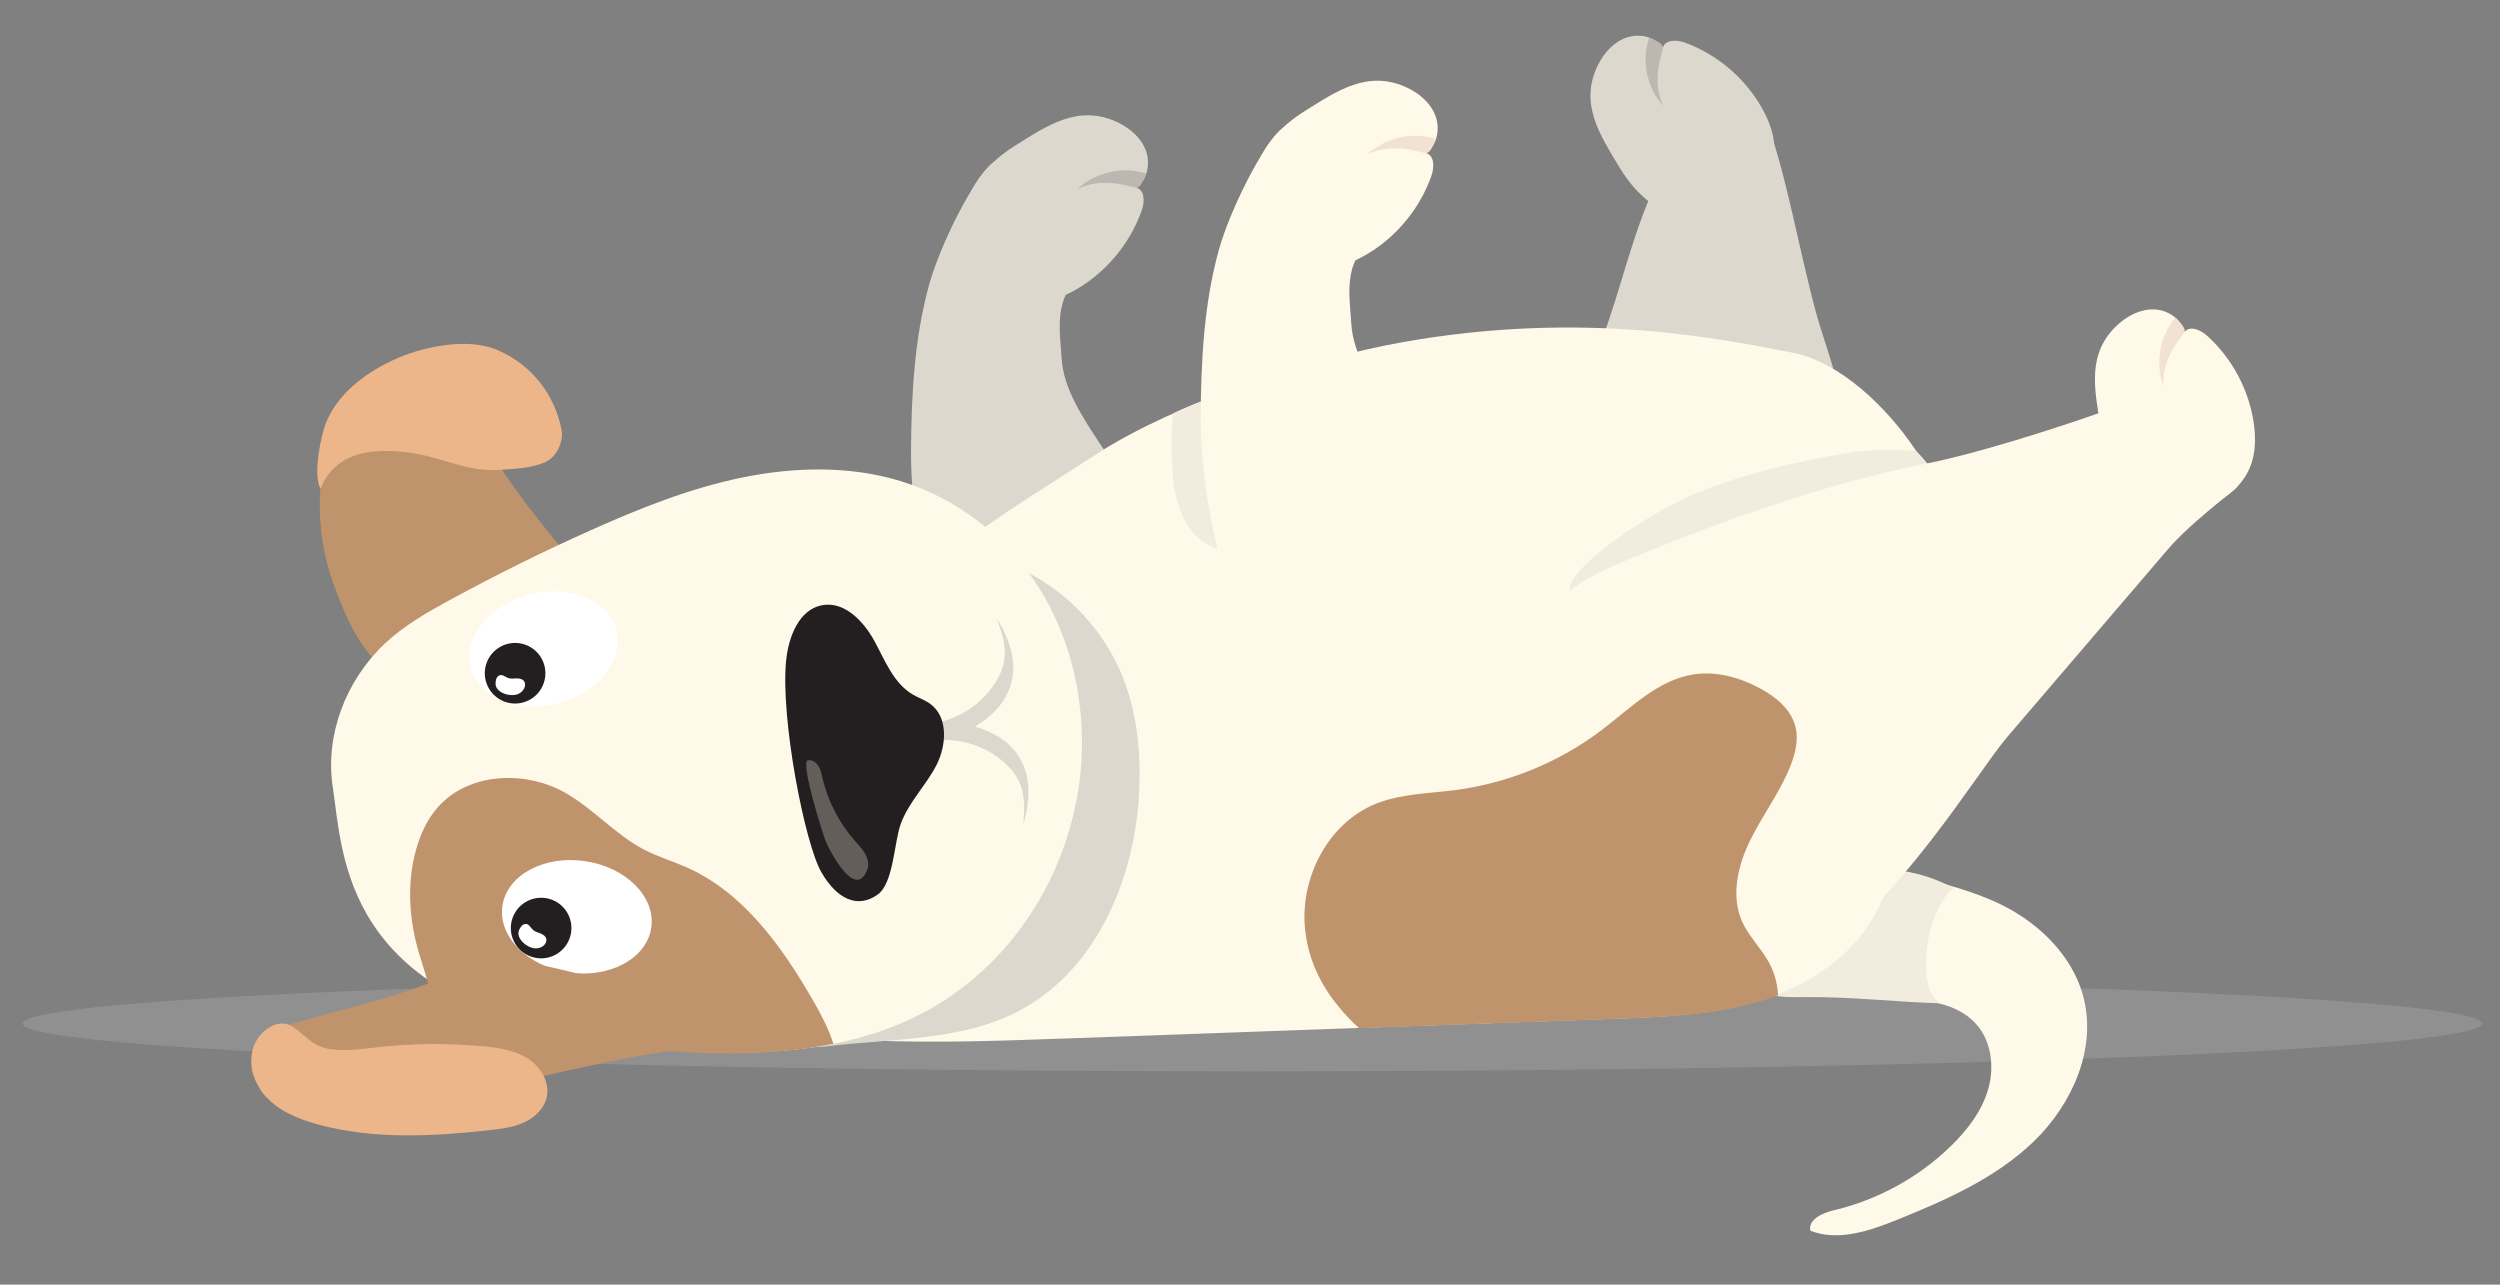 <?xml version="1.0" encoding="utf-8"?>
<!-- Generator: Adobe Illustrator 26.1.0, SVG Export Plug-In . SVG Version: 6.00 Build 0)  -->
<svg version="1.1" id="Capa_1" xmlns="http://www.w3.org/2000/svg" xmlns:xlink="http://www.w3.org/1999/xlink" x="0px" y="0px"
	 viewBox="0 0 1280 657.7" style="enable-background:new 0 0 1280 657.7;" xml:space="preserve">
<rect x="0" y="0" width="1280" height="657.7" fill="#808080" stroke="none"/>
<style type="text/css">
	.st0{opacity:0.52;fill:#9FA0A0;}
	.st1{fill:#FFF9E9;}
	.st2{fill:#F2ECDF;}
	.st3{fill:#DDD8CE;}
	.st4{fill:#BCB8B1;}
	.st5{fill:#F2E2D3;}
	.st6{fill:#BF946D;}
	.st7{fill:#EDB68A;}
	.st8{fill:#231F20;}
	.st9{opacity:0.29;fill:#FFF9E9;}
	.st10{fill:#FFFFFF;}
</style>
<g>
	<path class="st0" d="M1270.79,524.05c0,13.51-281.87,24.47-629.58,24.47c-347.71,0-629.58-10.95-629.58-24.47
		c0-13.51,281.87-24.47,629.58-24.47C988.91,499.58,1270.79,510.54,1270.79,524.05z"/>
	<path class="st1" d="M1020.36,461.18c21.69,9.43,40.95,27.21,46.57,50.18c6.42,26.2-6.15,54.2-25.54,72.96
		c-19.39,18.76-44.71,29.95-69.72,40.07c-14.32,5.79-30.43,11.38-44.8,5.72c-1.13-5.9,6.48-9.14,12.32-10.53
		c22.32-5.31,43.15-16.75,59.61-32.74c8.48-8.24,15.96-17.96,19.2-29.33c3.23-11.37,1.59-24.6-6.35-33.36
		c-9.97-11-26.47-12.39-41.3-13.03c-20.22-0.88-40.45-1.76-60.67-2.64c-9.86-0.43-19.95-0.91-29.11-4.58
		c-9.16-3.67-17.4-11.21-19.13-20.93c-2.24-12.51,6.64-24.41,16.77-32.08c19.42-14.69,47.97-21.84,71.06-12.38
		C972.49,448.01,997.42,451.21,1020.36,461.18z"/>
	<path class="st2" d="M994.3,461.78c1.56-2.69,3.39-5.32,5.94-7.11c-16.54-8.95-36.23-11.91-54.66-8.22
		c-18.44,3.69-35.47,14-47.29,28.62c-4.95,6.13-9.17,14.06-6.93,21.62c1.81,6.09,7.53,10.36,13.61,12.21
		c6.07,1.85,12.55,1.69,18.9,1.61c23.4-0.28,46.48,2.52,69.74,3.2c-7.33-4.29-7.47-14.62-7.36-22.41
		C986.37,481,989.12,470.71,994.3,461.78z"/>
	<g>
		<path class="st3" d="M572.25,62.64c6.33,3,12.05,7.94,14.45,14.52c2.4,6.58,0.78,14.85-4.89,18.96c4.36,1.05,4.27,7.32,2.78,11.55
			c-5.84,16.61-17.65,31.04-32.78,40.06c-5.77,3.44-12.11,6.14-18.8,6.85c-18.8,1.99-36.96-13.84-39.68-32.55
			c-2.99-20.51,9.71-37.02,26.09-47.26C536,64.4,552.03,53.07,572.25,62.64z"/>
		<path class="st4" d="M551.64,96.78c9.23-8.6,23.31-11.92,35.26-7.86c0.15,0.05-2.23,4.84-2.58,5.31c-1.25,1.7-1.77,2.13-3.68,1.69
			c-3.27-0.76-6.44-1.65-9.8-2.03C564.33,93.18,557.55,93.79,551.64,96.78z"/>
	</g>
	<path class="st3" d="M466.45,230.69c0.18-28.4,1.66-57.07,9.13-84.47c5.75-21.08,23.19-55.26,32.32-62.54
		c14.6-11.62,60.85,48.82,51.84,53.52c-21.43,11.16-17.13,30.5-16.18,46.31c0.95,15.81,11.03,30.47,19.66,43.76
		c8.63,13.28,18.64,25.73,25.76,39.88c4.92,9.77,8.16,22.27,1.68,31.08c-3.13,4.26-8.01,6.82-12.82,9.01
		c-16.11,7.32-33.42,11.99-51.03,13.75c-17.97,1.81-46.37,0.23-51.52-21.17C469.9,277.46,466.3,253.76,466.45,230.69z"/>
	<path class="st3" d="M850.47,88.94c3.65-6.94,8.08-13.68,14.33-18.42c6.25-4.74,14.61-7.22,22.12-4.95
		c12.15,3.66,17.56-3.9,21.47,8.17c8.09,24.97,16.28,71.22,24.37,96.19c5.17,15.95,10.36,32.04,12.09,48.72
		c2.78,26.8-3.63,53.99-15.03,78.41c-8.43,18.06-21.38,36.19-40.73,41.02c-10.39,2.59-21.34,0.97-31.84-1.12
		c-29.92-5.95-60.25-16.26-81.91-37.75c-10.76-10.67-19.34-25.21-17.42-40.24c1.41-11.02,8.22-20.54,15.41-29.01
		c15.6-18.35,37.41-31.6,46.32-54.7C830.6,146.87,836.26,115.97,850.47,88.94z"/>
	<path class="st1" d="M427.01,531.64c39.5,2.92,79.18,1.49,118.77,0.06c93.38-3.37,186.75-6.74,280.13-10.11
		c24.34-0.88,48.96-1.8,72.38-8.49c23.42-6.69,45.89-19.82,58.97-40.37c9.7-15.25,13.61-33.37,16.97-51.13
		c8.9-47.03,15.21-94.54,18.88-142.27c1.74-22.52-0.42-31.38-13.12-50.06c-14.13-20.79-37.91-44.14-62.62-48.79
		c-34.46-6.49-105.42-22.02-199.36-5.27c-47.56,8.48-116.52,31.17-157,57.53c-41.8,27.22-81.4,49.47-107.81,83.88
		c-30.37,39.58-57.32,83.34-69.39,131.74c-5.31,21.29-4.34,48.08,14.19,59.83c9.08,5.76,20.37,6.44,31.11,6.95L427.01,531.64z"/>
	<path class="st3" d="M524.1,516.27c38.08-21.5,57-67.19,59.15-110.87c1.02-20.63-1.17-41.73-9.23-60.75
		c-10.65-25.15-31.68-45.72-57.05-55.81c2.86,10.14,6.41,20.17,7.58,30.64c3.58,32.11-16.01,62.85-40.78,83.59
		c-24.77,20.74-54.73,34.13-81.96,51.52c-10.6,6.77-21.08,14.44-27.72,25.12c-21.27,34.23,17.66,59.93,49.17,56.02
		C456.67,531.58,493.94,533.29,524.1,516.27z"/>
	<g>
		<path class="st1" d="M720.56,44.94c6.33,3,12.05,7.94,14.45,14.52c2.4,6.58,0.78,14.85-4.89,18.96c4.36,1.05,4.27,7.32,2.78,11.55
			c-5.84,16.61-17.65,31.04-32.78,40.06c-5.77,3.44-12.11,6.14-18.8,6.84c-18.8,1.99-36.96-13.84-39.68-32.55
			c-2.99-20.51,9.71-37.02,26.09-47.26C684.31,46.7,700.34,35.37,720.56,44.94z"/>
		<path class="st5" d="M699.95,79.08c9.23-8.6,23.32-11.92,35.26-7.86c0.15,0.05-2.23,4.85-2.58,5.32c-1.26,1.7-1.77,2.13-3.68,1.69
			c-3.27-0.76-6.44-1.65-9.8-2.03C712.64,75.48,705.86,76.09,699.95,79.08z"/>
	</g>
	<g>
		<path class="st3" d="M818.16,33.27c3.08-6.21,8.07-11.77,14.62-14.03c6.55-2.26,14.7-0.51,18.66,5.18
			c1.12-4.3,7.32-4.09,11.48-2.54c16.32,6.08,30.39,18.02,39.03,33.14c3.3,5.77,5.85,12.09,6.43,18.72
			c1.63,18.63-14.36,36.31-32.91,38.66c-20.34,2.58-36.45-10.27-46.28-26.66C819.25,69.16,808.34,53.1,818.16,33.27z"/>
		<path class="st4" d="M851.57,54.27c-8.34-9.28-11.37-23.28-7.14-35.02c0.05-0.15,4.75,2.3,5.21,2.65c1.66,1.27,2.08,1.79,1.6,3.67
			c-0.81,3.22-1.75,6.34-2.18,9.65C848.23,41.65,848.71,48.37,851.57,54.27z"/>
	</g>
	<path class="st6" d="M165.74,237.35c2.49-13.07,7.93-26.6,19.16-33.74c13.63-8.66,31.87-5.61,46.52-12.41
		c12.85,36.45,37.59,67.3,62.25,97.05c7.06,8.51,14.45,17.7,15.6,28.7c1.47,14.08-8.24,27.57-20.74,34.21
		c-12.5,6.64-27.22,7.61-41.36,6.99c-14.21-0.62-28.64-2.81-41.28-9.32c-18.92-9.74-27.59-29.6-34.69-48.64
		C163.76,280.25,161.76,258.27,165.74,237.35z"/>
	<path class="st1" d="M379.96,244.5c-26.87,5.52-52.42,15.76-77.29,26.89c-24.45,10.94-48.43,22.81-71.87,35.55
		c-12,6.52-24,13.38-33.77,22.58c-20.23,19.05-30.67,47.23-26.66,73.43c5.38,35.18,4.64,108.62,133.73,129.23
		c62.42,9.96,131.46,13.16,182.86-22.28c44.4-30.62,68.39-83.23,66.95-134.12c-0.79-27.75-8.68-55.44-24.55-78.74
		c-15.86-23.3-39.9-42.01-68.17-50.69C435.29,238.39,406.83,238.99,379.96,244.5z"/>
	<path class="st6" d="M224.12,413.36c-5.56,6.34-9.12,14.25-11.3,22.4c-4.57,17-3.33,35.13,1.59,51.91
		c1.3,4.45,3.52,10.97,4.59,15.3c19.1,13.68,45.62,24.25,85.32,30.58c40.28,6.43,83.1,8.66,122.37,0.9
		c-2.39-7.63-6.29-15.06-10.27-21.98c-15.93-27.69-35.63-55.38-64.81-68.37c-7.1-3.16-14.61-5.37-21.52-8.92
		c-14.96-7.69-26.23-21.18-40.91-29.4C268.56,394.23,239.69,395.6,224.12,413.36z"/>
	<path class="st7" d="M256.47,240.54c7.64-0.58,15.56-0.8,22.58-3.88c6.68-2.93,9.45-11.57,8.52-16.39
		c-3.51-18.1-15.12-33.11-31.94-40.65c-8.6-3.86-18.41-4.14-27.76-2.92c-12.96,1.69-25.55,6.18-36.66,13.07
		c-10.19,6.33-19.35,14.97-24.02,26.02c-3.02,7.14-6.98,27.23-3.14,34.4c0.42,0.79,3.8-17.33,28.3-19.09
		C220.94,229.06,234.04,242.25,256.47,240.54z"/>
	<path class="st3" d="M513.4,389.72c3.72,3.16,6.99,7,8.84,11.52c2.66,6.5,2.21,13.81,1.71,20.82c2.31-7.77,3.47-16.04,1.95-24.01
		c-1.52-7.96-6.26-15.14-12.95-19.72c-8.29-5.68-20.32-8.89-32.04-9.22c-3.4-0.09-6.05,2.63-9.22,3.88
		c-1.63,0.64-3.23,1.76-3.76,3.44c-1.83,5.76,5.88,3.26,8.34,2.89c4.43-0.67,8.96-0.68,13.41-0.06
		C498.34,380.45,506.72,384.04,513.4,389.72z"/>
	<path class="st3" d="M508.93,350.61c2.73-4.05,4.83-8.62,5.39-13.48c0.8-6.98-1.61-13.89-3.99-20.5
		c4.32,6.86,7.68,14.51,8.37,22.58c0.69,8.08-1.94,16.27-7.13,22.49c-6.44,7.71-17.16,14.06-28.35,17.54
		c-3.25,1.01-6.54-0.9-9.93-1.24c-1.75-0.18-3.58-0.82-4.55-2.29c-3.32-5.05,4.78-4.73,7.24-5.04c4.45-0.55,8.81-1.77,12.92-3.57
		C496.94,363.61,504.03,357.89,508.93,350.61z"/>
	<path class="st8" d="M420.58,446.67c7.94,13.66,18.42,18.71,28.77,11.36c8.21-5.83,8.4-26.84,11.87-36.3
		c4-10.88,12.67-19.37,18.06-29.63c5.39-10.27,6.37-24.89-3-31.73c-2.69-1.96-5.92-3.02-8.8-4.69
		c-9.98-5.76-14.35-17.55-19.88-27.66c-5.53-10.11-15.35-20.26-26.68-18.16c-11.9,2.21-17.2,16.27-18.42,28.31
		C399.51,367.6,412.05,431.97,420.58,446.67z"/>
	<path class="st9" d="M444.04,445.2c0.99-2.6,0.32-5.6-1.04-8.03c-1.36-2.43-3.34-4.44-5.19-6.53
		c-8.16-9.22-13.97-20.48-16.76-32.47c-0.49-2.09-0.9-4.26-2.06-6.08c-1.16-1.81-3.28-3.2-5.39-2.79
		c-3.98,0.77,7.81,38.36,9.28,41.76C424.91,435.74,437.98,461.18,444.04,445.2z"/>
	<path class="st10" d="M299.54,440.9c21.05,3.1,36.23,18.37,33.91,34.11c-2.32,15.74-21.26,25.98-42.3,22.88
		c-21.05-3.1-36.23-18.37-33.91-34.11C259.55,448.05,278.49,437.8,299.54,440.9z"/>
	<path class="st8" d="M279.32,459.81c8.48,1.25,14.33,9.13,13.09,17.61c-1.25,8.48-9.13,14.33-17.61,13.09
		c-8.48-1.25-14.34-9.13-13.09-17.61C262.96,464.42,270.85,458.57,279.32,459.81z"/>
	<path class="st10" d="M273.58,485.54c2.03,0.23,4.24-0.52,5.45-2.17c0.54-0.74,0.87-1.68,0.7-2.58c-0.27-1.43-1.67-2.34-3.02-2.87
		c-1.35-0.53-2.84-0.88-3.89-1.88c-1.33-1.26-2-3.31-4.18-2.92c-1.63,0.3-3.13,2.99-3.2,4.51
		C265.26,481.49,270.12,485.15,273.58,485.54z"/>
	<path class="st10" d="M271.13,304.39c20.6-5.31,40.52,2.86,44.49,18.26c3.97,15.4-9.5,32.2-30.1,37.51
		c-20.6,5.31-40.52-2.86-44.49-18.27C237.06,326.5,250.54,309.71,271.13,304.39z"/>
	<path class="st8" d="M259.85,329.67c8.3-2.14,16.76,2.85,18.9,11.15c2.14,8.3-2.85,16.76-11.15,18.9
		c-8.3,2.14-16.76-2.85-18.9-11.15C246.56,340.27,251.55,331.81,259.85,329.67z"/>
	<path class="st10" d="M264.54,355.6c1.96-0.58,3.7-2.12,4.18-4.12c0.21-0.89,0.15-1.89-0.35-2.65c-0.8-1.21-2.45-1.51-3.9-1.48
		c-1.45,0.04-2.96,0.29-4.32-0.22c-1.72-0.64-3.13-2.28-4.98-1.06c-1.39,0.91-1.73,3.97-1.2,5.4
		C255.31,355.1,261.2,356.59,264.54,355.6z"/>
	<path class="st6" d="M152.64,523.23c-6.03,1.72-12.25,3.53-17.18,7.86c-4.92,4.33-8.21,11.91-6.17,18.58
		c2.47,8.06,10.96,11.09,18.37,12.48c77.39,14.6,154.84-27.05,233.33-26.72c-2.81-9.71-11.54-15.39-19.9-19.14
		c-14.72-6.6-30.38-10.04-45.97-13.16c-23.63-4.72-57.47-18.05-79.93-6.72C209.37,509.46,180.07,515.4,152.64,523.23z"/>
	<path class="st2" d="M600.74,246.35c1.49,12.57,6.29,25.92,17.24,32.28c3.62,2.1,7.69,3.3,11.79,4.15
		c8.59,1.78,18.53,1.76,24.96-4.21c5.07-4.7,6.76-12.04,7.05-18.95c0.75-17.81-6.37-35.81-19.1-48.28
		c-2.88-2.82,3.26-8.59-0.39-10.3c-10.43-4.89-41.39,10.54-41.39,10.54C599.55,214.91,599.47,235.61,600.74,246.35z"/>
	<path class="st1" d="M614.76,212.99c0.18-28.4,1.66-57.07,9.13-84.47c5.75-21.08,23.18-55.26,32.32-62.54
		c14.6-11.62,60.85,48.83,51.84,53.52c-21.43,11.16-17.13,30.5-16.18,46.31c0.95,15.81,11.03,30.48,19.66,43.76
		c8.63,13.28,18.64,25.73,25.76,39.88c4.92,9.77,8.16,22.27,1.68,31.08c-3.13,4.26-8.01,6.82-12.82,9.01
		c-16.11,7.32-33.42,11.99-51.03,13.75c-17.97,1.8-46.37,0.23-51.52-21.17C618.21,259.76,614.61,236.06,614.76,212.99z"/>
	<path class="st2" d="M947.07,231.74c13.75-2.25,33.95-0.91,33.95-0.91c12.62,12.7,24,32.45,11.58,42.8
		c-11.57,9.65-29.74,9.11-45.88,8.67c-39.19-1.06-78.47,2.08-116.66,9.33c-3.38,0.64-19.32,15.01-22.57,13.92
		c-18.13-6.1,34.86-42.43,61.12-53.1C893.42,242.37,920.16,236.15,947.07,231.74z"/>
	<g>
		<path class="st1" d="M1084.49,166.06c5.11-4.61,11.75-7.93,18.62-7.63c6.87,0.3,13.76,4.89,15.35,11.59
			c2.6-3.56,8.25-1.11,11.52,1.84c12.86,11.57,21.49,27.73,23.95,44.84c0.94,6.53,0.99,13.3-0.89,19.63
			c-5.29,17.8-26.5,28.29-44.49,23.7c-19.72-5.03-29.91-22.78-33.01-41.5C1072.4,199.59,1068.18,180.78,1084.49,166.06z"/>
		<path class="st5" d="M1107.67,197.63c-4.32-11.62-2.01-25.64,6.18-34.94c0.1-0.12,3.55,3.85,3.85,4.34
			c1.07,1.78,1.26,2.41,0.14,3.98c-1.92,2.68-3.93,5.22-5.53,8.12C1109.19,184.76,1107.19,191.14,1107.67,197.63z"/>
	</g>
	<path class="st1" d="M1075.28,211.29c16.2-5.73,36.26-9.7,48.89,1.95c9.49,8.75,30.02,29.1,20,37.24
		c-13.53,11-25.96,21.11-34.35,30.92c-27.41,32.02-54.82,64.05-82.23,96.08c-14.99,17.51-55.54,85.79-102.15,115.54
		c-7.69,4.91-37.28,7.39-46.07,9.84c-11.71,3.26-24.25,2.35-36.05-0.53c-35.69-8.68-66.3-35.99-78.98-70.47
		c-12.68-34.48-7.06-75.11,14.5-104.86c12.18-16.8,29.26-29.85,48.4-37.78c18.87-7.82,89.04-38.11,159.53-51.96
		C1011.23,232.45,1051.75,219.61,1075.28,211.29z"/>
	<path class="st7" d="M131.75,532.06c-5.68,8.79-2.96,21.11,3.95,28.95c6.92,7.84,17.1,12,27.19,14.74
		c28.5,7.72,58.65,6.14,87.99,2.87c5.97-0.67,12.05-1.43,17.5-3.95c5.45-2.52,10.27-7.12,11.55-12.99
		c1.68-7.7-3.22-15.66-9.89-19.86c-6.67-4.19-14.76-5.37-22.61-6.11c-17.89-1.67-35.95-1.52-53.81,0.45
		c-8.29,0.92-16.69,2.22-24.93,0.92c-9.41-1.49-12.06-7.18-19.13-11.56C143.33,521.67,135.71,525.93,131.75,532.06z"/>
	<path class="st6" d="M901.21,352.48c-10.39-5.61-22.38-8.98-34.05-7.2c-18.24,2.78-32.12,17.09-46.8,28.28
		c-21.76,16.58-47.9,27.35-75.02,30.92c-13.79,1.81-28.08,1.87-40.98,7.07c-24.47,9.88-38.89,38.07-36.16,64.32
		c2.16,20.78,13.06,37.13,27.61,50.55c43.78-1.58,87.56-3.16,131.34-4.74c24.34-0.88,48.96-1.8,72.38-8.49
		c3.66-1.04,7.28-2.26,10.86-3.63c-0.33-5.84-1.82-11.56-4.71-16.83c-3.98-7.26-10.2-13.18-13.63-20.71
		c-6.04-13.28-2.28-29.03,4.19-42.1c6.47-13.07,15.52-24.86,20.74-38.48c2.35-6.13,3.89-12.88,2.31-19.26
		C917.11,363.26,909.29,356.84,901.21,352.48z"/>
</g>
</svg>
